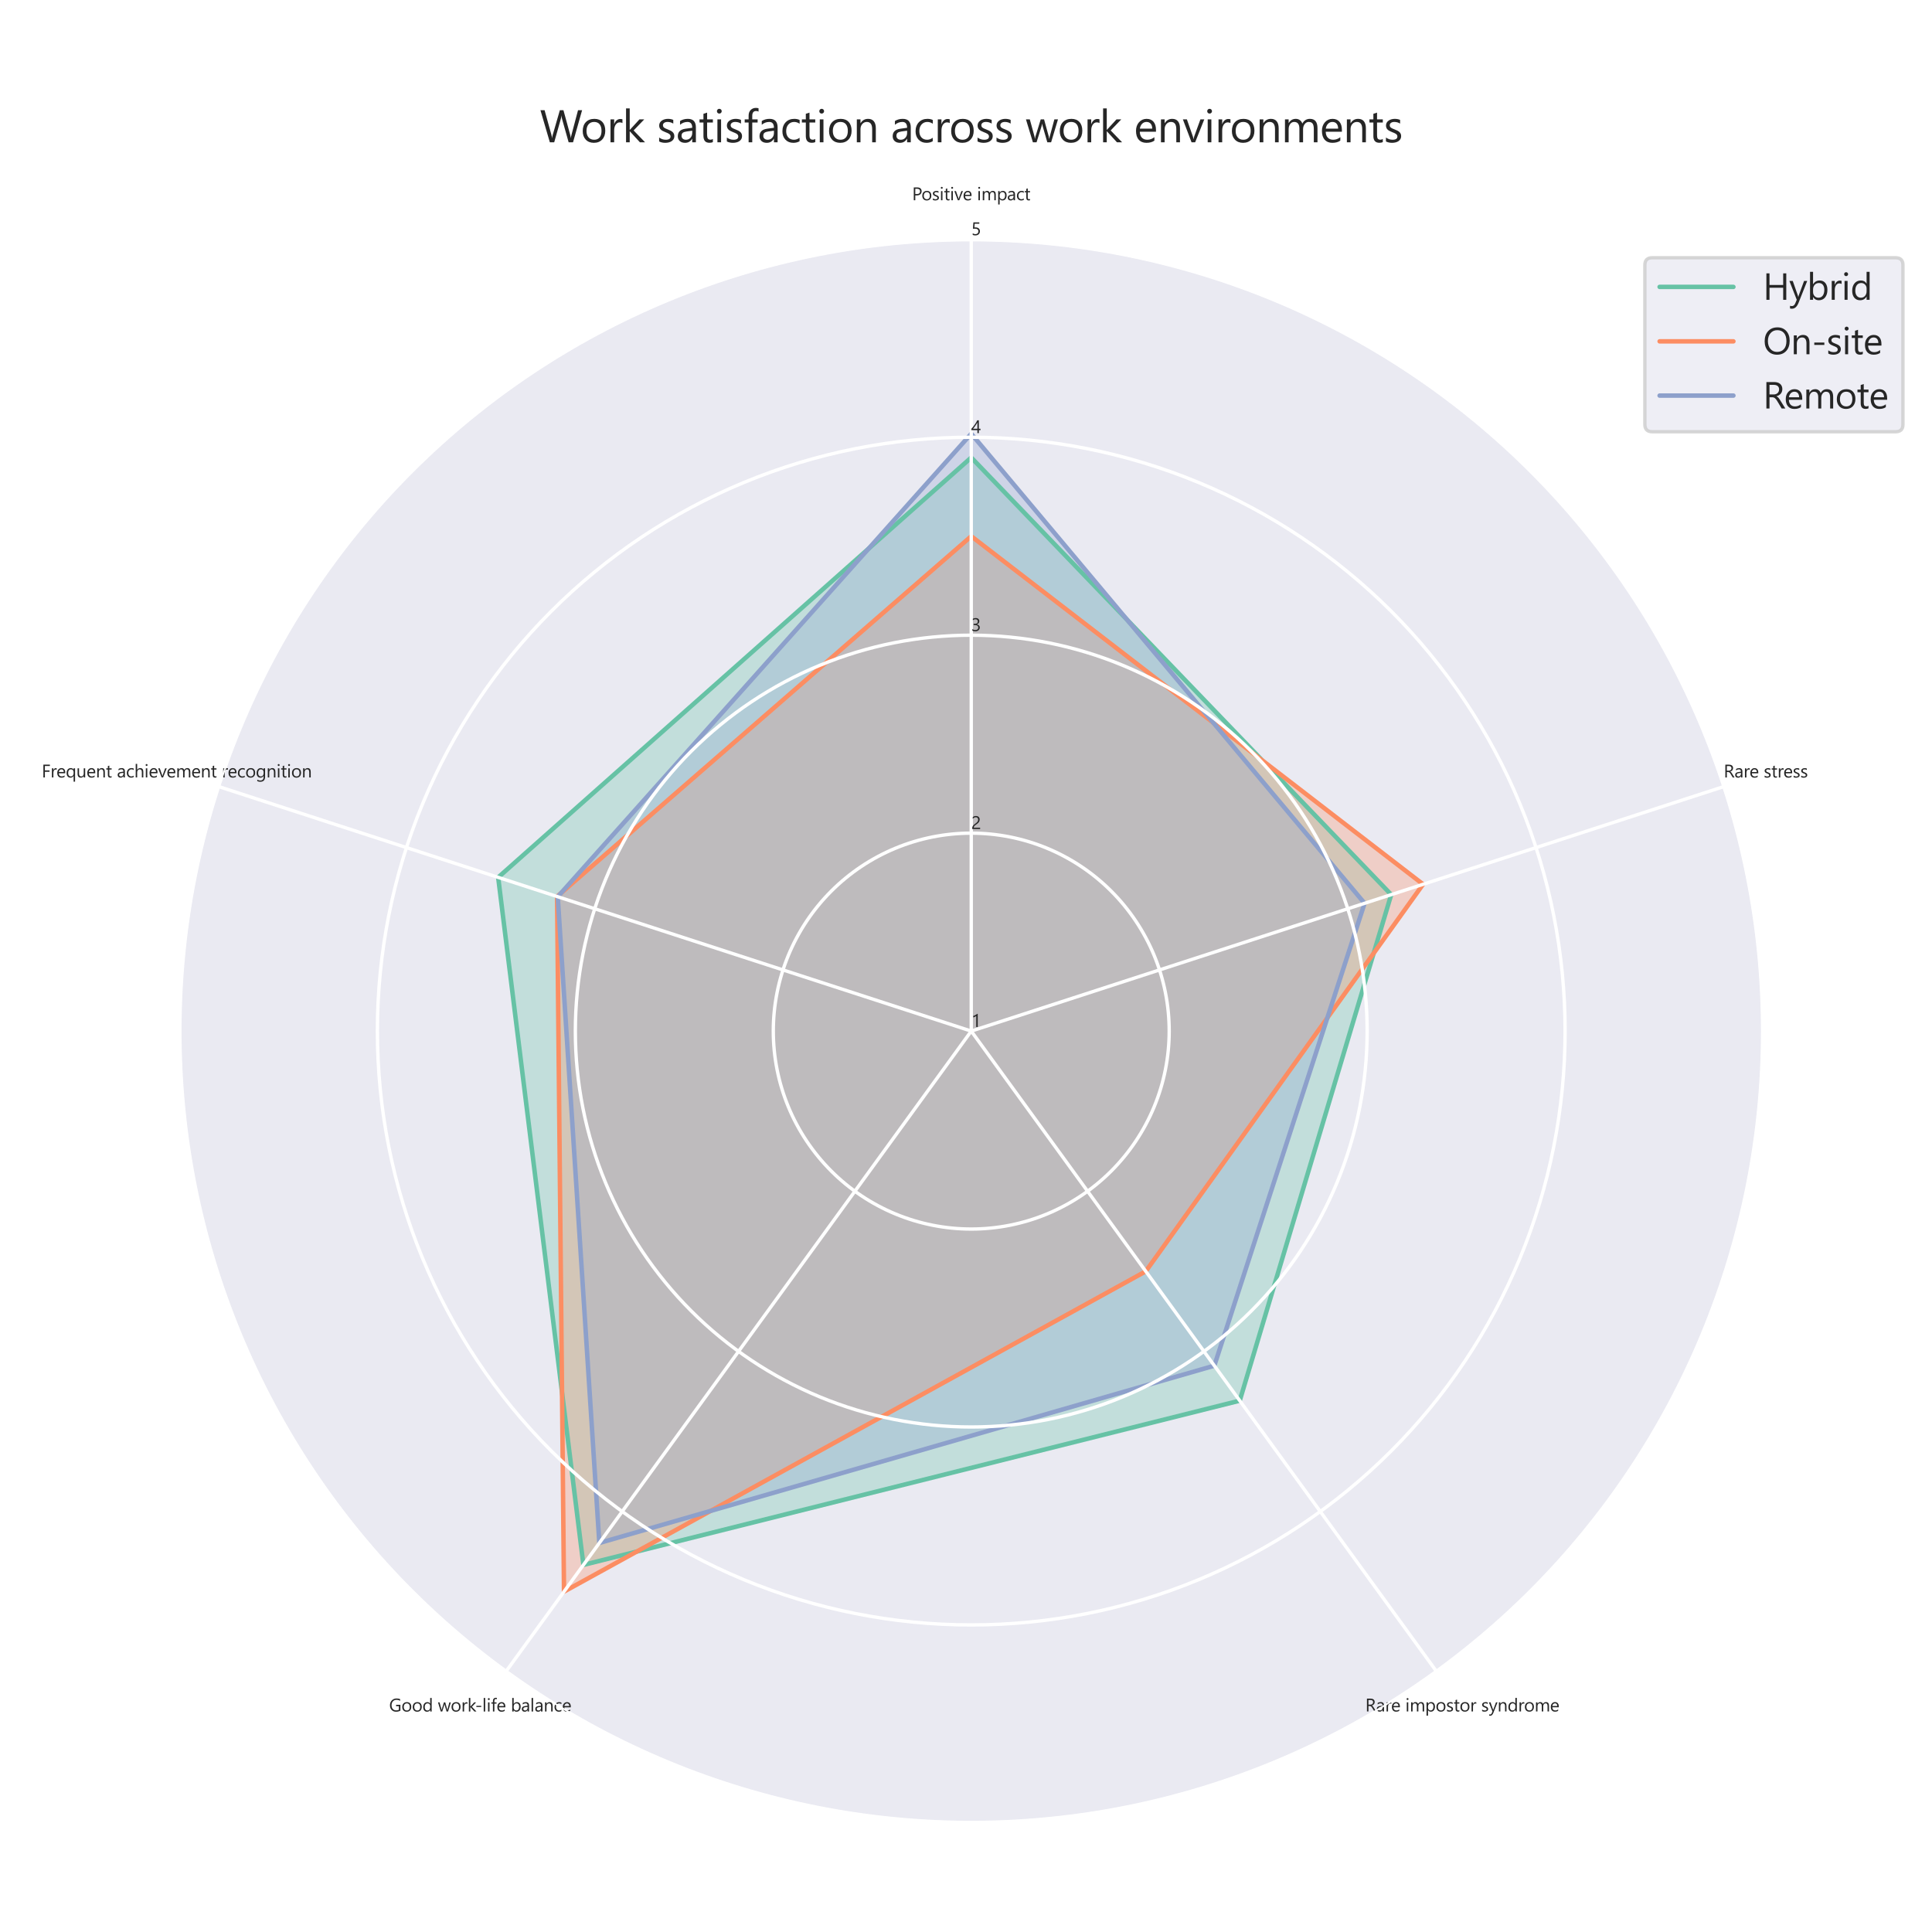 <?xml version="1.0" encoding="utf-8" standalone="no"?>
<!DOCTYPE svg PUBLIC "-//W3C//DTD SVG 1.1//EN"
  "http://www.w3.org/Graphics/SVG/1.1/DTD/svg11.dtd">
<svg xmlns:xlink="http://www.w3.org/1999/xlink" width="864pt" height="864pt" viewBox="0 0 864 864" xmlns="http://www.w3.org/2000/svg" version="1.1">
 <defs>
  <style type="text/css">*{stroke-linejoin: round; stroke-linecap: butt}</style>
 </defs>
 <g id="figure_1">
  <g id="patch_1">
   <path d="M 0 864 
L 864 864 
L 864 0 
L 0 0 
z
" style="fill: #ffffff"/>
  </g>
  <g id="axes_1">
   <g id="patch_2">
    <path d="M 788.442 461.11 
C 788.442 414.611 779.283 368.563 761.488 325.603 
C 743.693 282.643 717.61 243.606 684.73 210.726 
C 651.85 177.846 612.813 151.763 569.853 133.968 
C 526.893 116.173 480.845 107.014 434.346 107.014 
C 387.847 107.014 341.799 116.173 298.839 133.968 
C 255.879 151.763 216.842 177.846 183.962 210.726 
C 151.082 243.606 124.999 282.643 107.204 325.603 
C 89.409 368.563 80.25 414.611 80.25 461.11 
C 80.25 507.609 89.409 553.657 107.204 596.617 
C 124.999 639.577 151.082 678.614 183.962 711.494 
C 216.842 744.374 255.879 770.457 298.839 788.252 
C 341.799 806.047 387.847 815.206 434.346 815.206 
C 480.845 815.206 526.893 806.047 569.853 788.252 
C 612.813 770.457 651.85 744.374 684.73 711.494 
C 717.61 678.614 743.693 639.577 761.488 596.617 
C 779.283 553.657 788.442 507.609 788.442 461.11 
M 434.346 461.11 
C 434.346 461.11 434.346 461.11 434.346 461.11 
C 434.346 461.11 434.346 461.11 434.346 461.11 
C 434.346 461.11 434.346 461.11 434.346 461.11 
C 434.346 461.11 434.346 461.11 434.346 461.11 
C 434.346 461.11 434.346 461.11 434.346 461.11 
C 434.346 461.11 434.346 461.11 434.346 461.11 
C 434.346 461.11 434.346 461.11 434.346 461.11 
C 434.346 461.11 434.346 461.11 434.346 461.11 
C 434.346 461.11 434.346 461.11 434.346 461.11 
C 434.346 461.11 434.346 461.11 434.346 461.11 
C 434.346 461.11 434.346 461.11 434.346 461.11 
C 434.346 461.11 434.346 461.11 434.346 461.11 
C 434.346 461.11 434.346 461.11 434.346 461.11 
C 434.346 461.11 434.346 461.11 434.346 461.11 
C 434.346 461.11 434.346 461.11 434.346 461.11 
C 434.346 461.11 434.346 461.11 434.346 461.11 
z
" style="fill: #eaeaf2"/>
   </g>
   <g id="patch_3">
    <path d="M 434.346 204.617 
L 622.157 400.086 
L 554.422 626.381 
L 260.902 699.835 
L 222.788 392.371 
z
" clip-path="url(#p3b096b0dcd)" style="fill: #66c2a5; opacity: 0.3; stroke: #66c2a5; stroke-width: 1.5; stroke-linejoin: miter"/>
   </g>
   <g id="patch_4">
    <path d="M 434.346 239.8 
L 636.405 395.457 
L 512.396 568.536 
L 252.23 711.771 
L 249.125 400.928 
z
" clip-path="url(#p3b096b0dcd)" style="fill: #fc8d62; opacity: 0.3; stroke: #fc8d62; stroke-width: 1.5; stroke-linejoin: miter"/>
   </g>
   <g id="patch_5">
    <path d="M 434.346 193.957 
L 610.246 403.957 
L 543.058 610.739 
L 268.026 690.03 
L 249.426 401.026 
z
" clip-path="url(#p3b096b0dcd)" style="fill: #8da0cb; opacity: 0.3; stroke: #8da0cb; stroke-width: 1.5; stroke-linejoin: miter"/>
   </g>
   <g id="line2d_1">
    <path d="M 434.346 204.617 
L 622.157 400.086 
L 554.422 626.381 
L 260.902 699.835 
L 222.788 392.371 
L 434.346 204.617 
" clip-path="url(#p3b096b0dcd)" style="fill: none; stroke: #66c2a5; stroke-width: 2; stroke-linecap: round"/>
   </g>
   <g id="line2d_2">
    <path d="M 434.346 239.8 
L 636.405 395.457 
L 512.396 568.536 
L 252.23 711.771 
L 249.125 400.928 
L 434.346 239.8 
" clip-path="url(#p3b096b0dcd)" style="fill: none; stroke: #fc8d62; stroke-width: 2; stroke-linecap: round"/>
   </g>
   <g id="line2d_3">
    <path d="M 434.346 193.957 
L 610.246 403.957 
L 543.058 610.739 
L 268.026 690.03 
L 249.426 401.026 
L 434.346 193.957 
" clip-path="url(#p3b096b0dcd)" style="fill: none; stroke: #8da0cb; stroke-width: 2; stroke-linecap: round"/>
   </g>
   <g id="patch_6">
    <path d="M 434.346 107.014 
C 387.847 107.014 341.799 116.173 298.839 133.968 
C 255.879 151.763 216.842 177.846 183.962 210.726 
C 151.082 243.606 124.999 282.643 107.204 325.603 
C 89.409 368.563 80.25 414.611 80.25 461.11 
C 80.25 507.609 89.409 553.657 107.204 596.617 
C 124.999 639.577 151.082 678.614 183.962 711.494 
C 216.842 744.374 255.879 770.457 298.839 788.252 
C 341.799 806.047 387.847 815.206 434.346 815.206 
C 480.845 815.206 526.893 806.047 569.853 788.252 
C 612.813 770.457 651.85 744.374 684.73 711.494 
C 717.61 678.614 743.693 639.577 761.488 596.617 
C 779.283 553.657 788.442 507.609 788.442 461.11 
C 788.442 414.611 779.283 368.563 761.488 325.603 
C 743.693 282.643 717.61 243.606 684.73 210.726 
C 651.85 177.846 612.813 151.763 569.853 133.968 
C 526.893 116.173 480.845 107.014 434.346 107.014 
" style="fill: none; stroke: #ffffff; stroke-width: 1.875; stroke-linejoin: miter; stroke-linecap: square"/>
   </g>
   <g id="matplotlib.axis_1">
    <g id="xtick_1">
     <g id="line2d_4">
      <path d="M 434.346 461.11 
L 434.346 107.014 
" clip-path="url(#p3b096b0dcd)" style="fill: none; stroke: #ffffff; stroke-width: 1.5; stroke-linecap: round"/>
     </g>
     <g id="text_1">
      <!-- Positive impact -->
      <g style="fill: #262626" transform="translate(407.894 89.555) scale(0.08 -0.08)">
       <defs>
        <path id="SegoeUI-50" d="M 1113 1694 
L 1113 0 
L 588 0 
L 588 4481 
L 1819 4481 
Q 2538 4481 2933 4131 
Q 3328 3781 3328 3144 
Q 3328 2506 2889 2100 
Q 2450 1694 1703 1694 
L 1113 1694 
z
M 1113 4006 
L 1113 2169 
L 1663 2169 
Q 2206 2169 2492 2417 
Q 2778 2666 2778 3119 
Q 2778 4006 1728 4006 
L 1113 4006 
z
" transform="scale(0.016)"/>
        <path id="SegoeUI-6f" d="M 1856 -75 
Q 1147 -75 723 373 
Q 300 822 300 1563 
Q 300 2369 740 2822 
Q 1181 3275 1931 3275 
Q 2647 3275 3048 2834 
Q 3450 2394 3450 1613 
Q 3450 847 3017 386 
Q 2584 -75 1856 -75 
z
M 1894 2844 
Q 1400 2844 1112 2508 
Q 825 2172 825 1581 
Q 825 1013 1115 684 
Q 1406 356 1894 356 
Q 2391 356 2658 678 
Q 2925 1000 2925 1594 
Q 2925 2194 2658 2519 
Q 2391 2844 1894 2844 
z
" transform="scale(0.016)"/>
        <path id="SegoeUI-73" d="M 325 116 
L 325 666 
Q 744 356 1247 356 
Q 1922 356 1922 806 
Q 1922 934 1864 1023 
Q 1806 1113 1707 1181 
Q 1609 1250 1476 1304 
Q 1344 1359 1191 1419 
Q 978 1503 817 1589 
Q 656 1675 548 1783 
Q 441 1891 386 2028 
Q 331 2166 331 2350 
Q 331 2575 434 2748 
Q 538 2922 709 3039 
Q 881 3156 1101 3215 
Q 1322 3275 1556 3275 
Q 1972 3275 2300 3131 
L 2300 2613 
Q 1947 2844 1488 2844 
Q 1344 2844 1228 2811 
Q 1113 2778 1030 2718 
Q 947 2659 901 2576 
Q 856 2494 856 2394 
Q 856 2269 901 2184 
Q 947 2100 1034 2034 
Q 1122 1969 1247 1916 
Q 1372 1863 1531 1800 
Q 1744 1719 1912 1633 
Q 2081 1547 2200 1439 
Q 2319 1331 2383 1190 
Q 2447 1050 2447 856 
Q 2447 619 2342 444 
Q 2238 269 2063 153 
Q 1888 38 1659 -18 
Q 1431 -75 1181 -75 
Q 688 -75 325 116 
z
" transform="scale(0.016)"/>
        <path id="SegoeUI-69" d="M 781 4013 
Q 644 4013 547 4106 
Q 450 4200 450 4344 
Q 450 4488 547 4583 
Q 644 4678 781 4678 
Q 922 4678 1020 4583 
Q 1119 4488 1119 4344 
Q 1119 4206 1020 4109 
Q 922 4013 781 4013 
z
M 1031 0 
L 519 0 
L 519 3200 
L 1031 3200 
L 1031 0 
z
" transform="scale(0.016)"/>
        <path id="SegoeUI-74" d="M 2003 31 
Q 1822 -69 1525 -69 
Q 684 -69 684 869 
L 684 2763 
L 134 2763 
L 134 3200 
L 684 3200 
L 684 3981 
L 1197 4147 
L 1197 3200 
L 2003 3200 
L 2003 2763 
L 1197 2763 
L 1197 959 
Q 1197 638 1306 500 
Q 1416 363 1669 363 
Q 1863 363 2003 469 
L 2003 31 
z
" transform="scale(0.016)"/>
        <path id="SegoeUI-76" d="M 3034 3200 
L 1759 0 
L 1256 0 
L 44 3200 
L 606 3200 
L 1419 875 
Q 1509 619 1531 428 
L 1544 428 
Q 1575 669 1644 863 
L 2494 3200 
L 3034 3200 
z
" transform="scale(0.016)"/>
        <path id="SegoeUI-65" d="M 3091 1472 
L 831 1472 
Q 844 938 1119 647 
Q 1394 356 1875 356 
Q 2416 356 2869 713 
L 2869 231 
Q 2447 -75 1753 -75 
Q 1075 -75 687 361 
Q 300 797 300 1588 
Q 300 2334 723 2804 
Q 1147 3275 1775 3275 
Q 2403 3275 2747 2869 
Q 3091 2463 3091 1741 
L 3091 1472 
z
M 2566 1906 
Q 2563 2350 2352 2597 
Q 2141 2844 1766 2844 
Q 1403 2844 1150 2584 
Q 897 2325 838 1906 
L 2566 1906 
z
" transform="scale(0.016)"/>
        <path id="SegoeUI-20" transform="scale(0.016)"/>
        <path id="SegoeUI-6d" d="M 5063 0 
L 4550 0 
L 4550 1838 
Q 4550 2369 4386 2606 
Q 4222 2844 3834 2844 
Q 3506 2844 3276 2544 
Q 3047 2244 3047 1825 
L 3047 0 
L 2534 0 
L 2534 1900 
Q 2534 2844 1806 2844 
Q 1469 2844 1250 2561 
Q 1031 2278 1031 1825 
L 1031 0 
L 519 0 
L 519 3200 
L 1031 3200 
L 1031 2694 
L 1044 2694 
Q 1384 3275 2038 3275 
Q 2366 3275 2609 3092 
Q 2853 2909 2944 2613 
Q 3300 3275 4006 3275 
Q 5063 3275 5063 1972 
L 5063 0 
z
" transform="scale(0.016)"/>
        <path id="SegoeUI-70" d="M 1044 463 
L 1031 463 
L 1031 -1472 
L 519 -1472 
L 519 3200 
L 1031 3200 
L 1031 2638 
L 1044 2638 
Q 1422 3275 2150 3275 
Q 2769 3275 3116 2845 
Q 3463 2416 3463 1694 
Q 3463 891 3072 408 
Q 2681 -75 2003 -75 
Q 1381 -75 1044 463 
z
M 1031 1753 
L 1031 1306 
Q 1031 909 1289 632 
Q 1547 356 1944 356 
Q 2409 356 2673 712 
Q 2938 1069 2938 1703 
Q 2938 2238 2691 2541 
Q 2444 2844 2022 2844 
Q 1575 2844 1303 2533 
Q 1031 2222 1031 1753 
z
" transform="scale(0.016)"/>
        <path id="SegoeUI-61" d="M 2809 0 
L 2297 0 
L 2297 500 
L 2284 500 
Q 1950 -75 1300 -75 
Q 822 -75 551 178 
Q 281 431 281 850 
Q 281 1747 1338 1894 
L 2297 2028 
Q 2297 2844 1638 2844 
Q 1059 2844 594 2450 
L 594 2975 
Q 1066 3275 1681 3275 
Q 2809 3275 2809 2081 
L 2809 0 
z
M 2297 1619 
L 1525 1513 
Q 1169 1463 987 1336 
Q 806 1209 806 888 
Q 806 653 973 504 
Q 1141 356 1419 356 
Q 1800 356 2048 623 
Q 2297 891 2297 1300 
L 2297 1619 
z
" transform="scale(0.016)"/>
        <path id="SegoeUI-63" d="M 2700 147 
Q 2331 -75 1825 -75 
Q 1141 -75 720 370 
Q 300 816 300 1525 
Q 300 2316 753 2795 
Q 1206 3275 1963 3275 
Q 2384 3275 2706 3119 
L 2706 2594 
Q 2350 2844 1944 2844 
Q 1453 2844 1139 2492 
Q 825 2141 825 1569 
Q 825 1006 1120 681 
Q 1416 356 1913 356 
Q 2331 356 2700 634 
L 2700 147 
z
" transform="scale(0.016)"/>
       </defs>
       <use xlink:href="#SegoeUI-50"/>
       <use xlink:href="#SegoeUI-6f" x="52.256"/>
       <use xlink:href="#SegoeUI-73" x="110.85"/>
       <use xlink:href="#SegoeUI-69" x="153.281"/>
       <use xlink:href="#SegoeUI-74" x="177.5"/>
       <use xlink:href="#SegoeUI-69" x="211.387"/>
       <use xlink:href="#SegoeUI-76" x="235.605"/>
       <use xlink:href="#SegoeUI-65" x="282.881"/>
       <use xlink:href="#SegoeUI-20" x="335.176"/>
       <use xlink:href="#SegoeUI-69" x="362.568"/>
       <use xlink:href="#SegoeUI-6d" x="386.787"/>
       <use xlink:href="#SegoeUI-70" x="472.92"/>
       <use xlink:href="#SegoeUI-61" x="530.334"/>
       <use xlink:href="#SegoeUI-63" x="581.213"/>
       <use xlink:href="#SegoeUI-74" x="627.404"/>
      </g>
     </g>
    </g>
    <g id="xtick_2">
     <g id="line2d_5">
      <path d="M 434.346 461.11 
L 771.111 351.688 
" clip-path="url(#p3b096b0dcd)" style="fill: none; stroke: #ffffff; stroke-width: 1.5; stroke-linecap: round"/>
     </g>
     <g id="text_2">
      <!-- Rare stress -->
      <g style="fill: #262626" transform="translate(770.831 347.704) scale(0.08 -0.08)">
       <defs>
        <path id="SegoeUI-52" d="M 3800 0 
L 3175 0 
L 2425 1256 
Q 2322 1431 2225 1554 
Q 2128 1678 2026 1756 
Q 1925 1834 1808 1870 
Q 1691 1906 1544 1906 
L 1113 1906 
L 1113 0 
L 588 0 
L 588 4481 
L 1925 4481 
Q 2219 4481 2467 4407 
Q 2716 4334 2898 4184 
Q 3081 4034 3184 3811 
Q 3288 3588 3288 3288 
Q 3288 3053 3217 2858 
Q 3147 2663 3017 2509 
Q 2888 2356 2705 2248 
Q 2522 2141 2294 2081 
L 2294 2069 
Q 2406 2019 2489 1955 
Q 2572 1891 2647 1803 
Q 2722 1716 2795 1605 
Q 2869 1494 2959 1347 
L 3800 0 
z
M 1113 4006 
L 1113 2381 
L 1825 2381 
Q 2022 2381 2189 2440 
Q 2356 2500 2478 2611 
Q 2600 2722 2669 2883 
Q 2738 3044 2738 3244 
Q 2738 3603 2505 3804 
Q 2272 4006 1831 4006 
L 1113 4006 
z
" transform="scale(0.016)"/>
        <path id="SegoeUI-72" d="M 2188 2681 
Q 2053 2784 1800 2784 
Q 1472 2784 1251 2475 
Q 1031 2166 1031 1631 
L 1031 0 
L 519 0 
L 519 3200 
L 1031 3200 
L 1031 2541 
L 1044 2541 
Q 1153 2878 1378 3067 
Q 1603 3256 1881 3256 
Q 2081 3256 2188 3213 
L 2188 2681 
z
" transform="scale(0.016)"/>
       </defs>
       <use xlink:href="#SegoeUI-52"/>
       <use xlink:href="#SegoeUI-61" x="59.814"/>
       <use xlink:href="#SegoeUI-72" x="110.693"/>
       <use xlink:href="#SegoeUI-65" x="144.084"/>
       <use xlink:href="#SegoeUI-20" x="196.379"/>
       <use xlink:href="#SegoeUI-73" x="223.771"/>
       <use xlink:href="#SegoeUI-74" x="266.203"/>
       <use xlink:href="#SegoeUI-72" x="300.09"/>
       <use xlink:href="#SegoeUI-65" x="333.48"/>
       <use xlink:href="#SegoeUI-73" x="385.775"/>
       <use xlink:href="#SegoeUI-73" x="428.207"/>
      </g>
     </g>
    </g>
    <g id="xtick_3">
     <g id="line2d_6">
      <path d="M 434.346 461.11 
L 642.478 747.58 
" clip-path="url(#p3b096b0dcd)" style="fill: none; stroke: #ffffff; stroke-width: 1.5; stroke-linecap: round"/>
     </g>
     <g id="text_3">
      <!-- Rare impostor syndrome -->
      <g style="fill: #262626" transform="translate(610.557 765.375) scale(0.08 -0.08)">
       <defs>
        <path id="SegoeUI-79" d="M 3066 3200 
L 1594 -513 
Q 1200 -1506 488 -1506 
Q 288 -1506 153 -1466 
L 153 -1006 
Q 319 -1063 456 -1063 
Q 844 -1063 1038 -600 
L 1294 6 
L 44 3200 
L 613 3200 
L 1478 738 
Q 1494 691 1544 494 
L 1563 494 
Q 1578 569 1625 731 
L 2534 3200 
L 3066 3200 
z
" transform="scale(0.016)"/>
        <path id="SegoeUI-6e" d="M 3175 0 
L 2663 0 
L 2663 1825 
Q 2663 2844 1919 2844 
Q 1534 2844 1282 2555 
Q 1031 2266 1031 1825 
L 1031 0 
L 519 0 
L 519 3200 
L 1031 3200 
L 1031 2669 
L 1044 2669 
Q 1406 3275 2094 3275 
Q 2619 3275 2897 2936 
Q 3175 2597 3175 1956 
L 3175 0 
z
" transform="scale(0.016)"/>
        <path id="SegoeUI-64" d="M 3250 0 
L 2738 0 
L 2738 544 
L 2725 544 
Q 2369 -75 1625 -75 
Q 1022 -75 661 354 
Q 300 784 300 1525 
Q 300 2319 700 2797 
Q 1100 3275 1766 3275 
Q 2425 3275 2725 2756 
L 2738 2756 
L 2738 4738 
L 3250 4738 
L 3250 0 
z
M 2738 1447 
L 2738 1919 
Q 2738 2306 2481 2575 
Q 2225 2844 1831 2844 
Q 1363 2844 1094 2500 
Q 825 2156 825 1550 
Q 825 997 1083 676 
Q 1341 356 1775 356 
Q 2203 356 2470 665 
Q 2738 975 2738 1447 
z
" transform="scale(0.016)"/>
       </defs>
       <use xlink:href="#SegoeUI-52"/>
       <use xlink:href="#SegoeUI-61" x="59.814"/>
       <use xlink:href="#SegoeUI-72" x="110.693"/>
       <use xlink:href="#SegoeUI-65" x="144.084"/>
       <use xlink:href="#SegoeUI-20" x="196.379"/>
       <use xlink:href="#SegoeUI-69" x="223.771"/>
       <use xlink:href="#SegoeUI-6d" x="247.99"/>
       <use xlink:href="#SegoeUI-70" x="334.123"/>
       <use xlink:href="#SegoeUI-6f" x="392.912"/>
       <use xlink:href="#SegoeUI-73" x="451.506"/>
       <use xlink:href="#SegoeUI-74" x="493.938"/>
       <use xlink:href="#SegoeUI-6f" x="527.074"/>
       <use xlink:href="#SegoeUI-72" x="585.668"/>
       <use xlink:href="#SegoeUI-20" x="620.434"/>
       <use xlink:href="#SegoeUI-73" x="647.826"/>
       <use xlink:href="#SegoeUI-79" x="690.258"/>
       <use xlink:href="#SegoeUI-6e" x="738.646"/>
       <use xlink:href="#SegoeUI-64" x="795.238"/>
       <use xlink:href="#SegoeUI-72" x="854.125"/>
       <use xlink:href="#SegoeUI-6f" x="887.516"/>
       <use xlink:href="#SegoeUI-6d" x="946.109"/>
       <use xlink:href="#SegoeUI-65" x="1032.242"/>
      </g>
     </g>
    </g>
    <g id="xtick_4">
     <g id="line2d_7">
      <path d="M 434.346 461.11 
L 226.214 747.58 
" clip-path="url(#p3b096b0dcd)" style="fill: none; stroke: #ffffff; stroke-width: 1.5; stroke-linecap: round"/>
     </g>
     <g id="text_4">
      <!-- Good work-life balance -->
      <g style="fill: #262626" transform="translate(174.021 765.397) scale(0.08 -0.08)">
       <defs>
        <path id="SegoeUI-47" d="M 3938 306 
Q 3263 -75 2438 -75 
Q 1478 -75 886 544 
Q 294 1163 294 2181 
Q 294 3222 951 3889 
Q 1609 4556 2619 4556 
Q 3350 4556 3847 4319 
L 3847 3738 
Q 3303 4081 2559 4081 
Q 1806 4081 1325 3562 
Q 844 3044 844 2219 
Q 844 1369 1291 883 
Q 1738 397 2503 397 
Q 3028 397 3413 606 
L 3413 1863 
L 2431 1863 
L 2431 2338 
L 3938 2338 
L 3938 306 
z
" transform="scale(0.016)"/>
        <path id="SegoeUI-77" d="M 4550 3200 
L 3591 0 
L 3059 0 
L 2400 2291 
Q 2363 2422 2350 2588 
L 2338 2588 
Q 2328 2475 2272 2297 
L 1556 0 
L 1044 0 
L 75 3200 
L 613 3200 
L 1275 794 
Q 1306 684 1319 506 
L 1344 506 
Q 1353 644 1400 800 
L 2138 3200 
L 2606 3200 
L 3269 788 
Q 3300 672 3316 500 
L 3341 500 
Q 3347 622 3394 788 
L 4044 3200 
L 4550 3200 
z
" transform="scale(0.016)"/>
        <path id="SegoeUI-6b" d="M 3175 0 
L 2456 0 
L 1044 1538 
L 1031 1538 
L 1031 0 
L 519 0 
L 519 4738 
L 1031 4738 
L 1031 1734 
L 1044 1734 
L 2388 3200 
L 3059 3200 
L 1575 1656 
L 3175 0 
z
" transform="scale(0.016)"/>
        <path id="SegoeUI-2d" d="M 2156 1581 
L 450 1581 
L 450 1984 
L 2156 1984 
L 2156 1581 
z
" transform="scale(0.016)"/>
        <path id="SegoeUI-6c" d="M 1031 0 
L 519 0 
L 519 4738 
L 1031 4738 
L 1031 0 
z
" transform="scale(0.016)"/>
        <path id="SegoeUI-66" d="M 2100 4288 
Q 1950 4372 1759 4372 
Q 1222 4372 1222 3694 
L 1222 3200 
L 1972 3200 
L 1972 2763 
L 1222 2763 
L 1222 0 
L 713 0 
L 713 2763 
L 166 2763 
L 166 3200 
L 713 3200 
L 713 3719 
Q 713 4222 1003 4514 
Q 1294 4806 1728 4806 
Q 1963 4806 2100 4750 
L 2100 4288 
z
" transform="scale(0.016)"/>
        <path id="SegoeUI-62" d="M 1044 463 
L 1031 463 
L 1031 0 
L 519 0 
L 519 4738 
L 1031 4738 
L 1031 2638 
L 1044 2638 
Q 1422 3275 2150 3275 
Q 2766 3275 3114 2845 
Q 3463 2416 3463 1694 
Q 3463 891 3072 408 
Q 2681 -75 2003 -75 
Q 1369 -75 1044 463 
z
M 1031 1753 
L 1031 1306 
Q 1031 909 1289 632 
Q 1547 356 1944 356 
Q 2409 356 2673 712 
Q 2938 1069 2938 1703 
Q 2938 2238 2691 2541 
Q 2444 2844 2022 2844 
Q 1575 2844 1303 2533 
Q 1031 2222 1031 1753 
z
" transform="scale(0.016)"/>
       </defs>
       <use xlink:href="#SegoeUI-47"/>
       <use xlink:href="#SegoeUI-6f" x="68.604"/>
       <use xlink:href="#SegoeUI-6f" x="127.197"/>
       <use xlink:href="#SegoeUI-64" x="185.791"/>
       <use xlink:href="#SegoeUI-20" x="244.678"/>
       <use xlink:href="#SegoeUI-77" x="272.07"/>
       <use xlink:href="#SegoeUI-6f" x="344.086"/>
       <use xlink:href="#SegoeUI-72" x="402.68"/>
       <use xlink:href="#SegoeUI-6b" x="437.445"/>
       <use xlink:href="#SegoeUI-2d" x="480.402"/>
       <use xlink:href="#SegoeUI-6c" x="520.393"/>
       <use xlink:href="#SegoeUI-69" x="544.611"/>
       <use xlink:href="#SegoeUI-66" x="568.83"/>
       <use xlink:href="#SegoeUI-65" x="600.129"/>
       <use xlink:href="#SegoeUI-20" x="652.424"/>
       <use xlink:href="#SegoeUI-62" x="679.816"/>
       <use xlink:href="#SegoeUI-61" x="737.23"/>
       <use xlink:href="#SegoeUI-6c" x="788.109"/>
       <use xlink:href="#SegoeUI-61" x="812.328"/>
       <use xlink:href="#SegoeUI-6e" x="863.207"/>
       <use xlink:href="#SegoeUI-63" x="919.799"/>
       <use xlink:href="#SegoeUI-65" x="965.99"/>
      </g>
     </g>
    </g>
    <g id="xtick_5">
     <g id="line2d_8">
      <path d="M 434.346 461.11 
L 97.581 351.688 
" clip-path="url(#p3b096b0dcd)" style="fill: none; stroke: #ffffff; stroke-width: 1.5; stroke-linecap: round"/>
     </g>
     <g id="text_5">
      <!-- Frequent achievement recognition -->
      <g style="fill: #262626" transform="translate(18.647 347.682) scale(0.08 -0.08)">
       <defs>
        <path id="SegoeUI-46" d="M 2863 4006 
L 1113 4006 
L 1113 2456 
L 2731 2456 
L 2731 1984 
L 1113 1984 
L 1113 0 
L 588 0 
L 588 4481 
L 2863 4481 
L 2863 4006 
z
" transform="scale(0.016)"/>
        <path id="SegoeUI-71" d="M 3250 -1472 
L 2738 -1472 
L 2738 550 
L 2725 550 
Q 2391 -75 1631 -75 
Q 1028 -75 664 354 
Q 300 784 300 1525 
Q 300 2322 700 2798 
Q 1100 3275 1775 3275 
Q 2431 3275 2725 2756 
L 2738 2756 
L 2738 3200 
L 3250 3200 
L 3250 -1472 
z
M 2738 1441 
L 2738 1906 
Q 2738 2300 2480 2572 
Q 2222 2844 1825 2844 
Q 1363 2844 1094 2501 
Q 825 2159 825 1538 
Q 825 984 1084 670 
Q 1344 356 1753 356 
Q 2203 356 2470 664 
Q 2738 972 2738 1441 
z
" transform="scale(0.016)"/>
        <path id="SegoeUI-75" d="M 3106 0 
L 2594 0 
L 2594 506 
L 2581 506 
Q 2263 -75 1594 -75 
Q 450 -75 450 1288 
L 450 3200 
L 959 3200 
L 959 1369 
Q 959 356 1734 356 
Q 2109 356 2351 632 
Q 2594 909 2594 1356 
L 2594 3200 
L 3106 3200 
L 3106 0 
z
" transform="scale(0.016)"/>
        <path id="SegoeUI-68" d="M 3175 0 
L 2663 0 
L 2663 1844 
Q 2663 2844 1919 2844 
Q 1544 2844 1287 2555 
Q 1031 2266 1031 1813 
L 1031 0 
L 519 0 
L 519 4738 
L 1031 4738 
L 1031 2669 
L 1044 2669 
Q 1413 3275 2094 3275 
Q 3175 3275 3175 1972 
L 3175 0 
z
" transform="scale(0.016)"/>
        <path id="SegoeUI-67" d="M 3250 256 
Q 3250 -1506 1563 -1506 
Q 969 -1506 525 -1281 
L 525 -769 
Q 1066 -1069 1556 -1069 
Q 2738 -1069 2738 188 
L 2738 538 
L 2725 538 
Q 2359 -75 1625 -75 
Q 1028 -75 664 351 
Q 300 778 300 1497 
Q 300 2313 692 2794 
Q 1084 3275 1766 3275 
Q 2413 3275 2725 2756 
L 2738 2756 
L 2738 3200 
L 3250 3200 
L 3250 256 
z
M 2738 1447 
L 2738 1919 
Q 2738 2300 2480 2572 
Q 2222 2844 1838 2844 
Q 1363 2844 1094 2498 
Q 825 2153 825 1531 
Q 825 997 1083 676 
Q 1341 356 1766 356 
Q 2197 356 2467 662 
Q 2738 969 2738 1447 
z
" transform="scale(0.016)"/>
       </defs>
       <use xlink:href="#SegoeUI-46"/>
       <use xlink:href="#SegoeUI-72" x="48.828"/>
       <use xlink:href="#SegoeUI-65" x="82.219"/>
       <use xlink:href="#SegoeUI-71" x="134.514"/>
       <use xlink:href="#SegoeUI-75" x="193.4"/>
       <use xlink:href="#SegoeUI-65" x="249.992"/>
       <use xlink:href="#SegoeUI-6e" x="302.287"/>
       <use xlink:href="#SegoeUI-74" x="358.879"/>
       <use xlink:href="#SegoeUI-20" x="392.766"/>
       <use xlink:href="#SegoeUI-61" x="420.158"/>
       <use xlink:href="#SegoeUI-63" x="471.037"/>
       <use xlink:href="#SegoeUI-68" x="517.229"/>
       <use xlink:href="#SegoeUI-69" x="573.82"/>
       <use xlink:href="#SegoeUI-65" x="598.039"/>
       <use xlink:href="#SegoeUI-76" x="650.334"/>
       <use xlink:href="#SegoeUI-65" x="697.609"/>
       <use xlink:href="#SegoeUI-6d" x="749.904"/>
       <use xlink:href="#SegoeUI-65" x="836.037"/>
       <use xlink:href="#SegoeUI-6e" x="888.332"/>
       <use xlink:href="#SegoeUI-74" x="944.924"/>
       <use xlink:href="#SegoeUI-20" x="978.811"/>
       <use xlink:href="#SegoeUI-72" x="1006.203"/>
       <use xlink:href="#SegoeUI-65" x="1039.594"/>
       <use xlink:href="#SegoeUI-63" x="1091.889"/>
       <use xlink:href="#SegoeUI-6f" x="1138.08"/>
       <use xlink:href="#SegoeUI-67" x="1196.674"/>
       <use xlink:href="#SegoeUI-6e" x="1255.561"/>
       <use xlink:href="#SegoeUI-69" x="1312.152"/>
       <use xlink:href="#SegoeUI-74" x="1336.371"/>
       <use xlink:href="#SegoeUI-69" x="1370.258"/>
       <use xlink:href="#SegoeUI-6f" x="1394.477"/>
       <use xlink:href="#SegoeUI-6e" x="1453.07"/>
      </g>
     </g>
    </g>
   </g>
   <g id="matplotlib.axis_2">
    <g id="ytick_1">
     <g id="line2d_9">
      <path d="M 434.346 461.11 
C 434.346 461.11 434.346 461.11 434.346 461.11 
C 434.346 461.11 434.346 461.11 434.346 461.11 
C 434.346 461.11 434.346 461.11 434.346 461.11 
C 434.346 461.11 434.346 461.11 434.346 461.11 
C 434.346 461.11 434.346 461.11 434.346 461.11 
C 434.346 461.11 434.346 461.11 434.346 461.11 
C 434.346 461.11 434.346 461.11 434.346 461.11 
C 434.346 461.11 434.346 461.11 434.346 461.11 
C 434.346 461.11 434.346 461.11 434.346 461.11 
C 434.346 461.11 434.346 461.11 434.346 461.11 
C 434.346 461.11 434.346 461.11 434.346 461.11 
C 434.346 461.11 434.346 461.11 434.346 461.11 
C 434.346 461.11 434.346 461.11 434.346 461.11 
C 434.346 461.11 434.346 461.11 434.346 461.11 
C 434.346 461.11 434.346 461.11 434.346 461.11 
C 434.346 461.11 434.346 461.11 434.346 461.11 
" clip-path="url(#p3b096b0dcd)" style="fill: none; stroke: #ffffff; stroke-width: 1.5; stroke-linecap: round"/>
     </g>
     <g id="text_6">
      <!-- 1 -->
      <g style="fill: #262626" transform="translate(434.346 459.27) scale(0.08 -0.08)">
       <defs>
        <path id="SegoeUI-31" d="M 2263 0 
L 1750 0 
L 1750 3872 
Q 1691 3813 1577 3736 
Q 1463 3659 1320 3584 
Q 1178 3509 1020 3443 
Q 863 3378 713 3341 
L 713 3859 
Q 881 3906 1070 3986 
Q 1259 4066 1442 4164 
Q 1625 4263 1787 4370 
Q 1950 4478 2069 4581 
L 2263 4581 
L 2263 0 
z
" transform="scale(0.016)"/>
       </defs>
       <use xlink:href="#SegoeUI-31"/>
      </g>
     </g>
    </g>
    <g id="ytick_2">
     <g id="line2d_10">
      <path d="M 434.346 372.586 
C 445.971 372.586 457.483 374.876 468.223 379.324 
C 478.963 383.773 488.722 390.294 496.942 398.514 
C 505.162 406.734 511.683 416.493 516.132 427.233 
C 520.58 437.973 522.87 449.485 522.87 461.11 
C 522.87 472.735 520.58 484.247 516.132 494.987 
C 511.683 505.727 505.162 515.486 496.942 523.706 
C 488.722 531.926 478.963 538.447 468.223 542.896 
C 457.483 547.344 445.971 549.634 434.346 549.634 
C 422.721 549.634 411.209 547.344 400.469 542.896 
C 389.729 538.447 379.97 531.926 371.75 523.706 
C 363.53 515.486 357.009 505.727 352.561 494.987 
C 348.112 484.247 345.822 472.735 345.822 461.11 
C 345.822 449.485 348.112 437.973 352.561 427.233 
C 357.009 416.493 363.53 406.734 371.75 398.514 
C 379.97 390.294 389.729 383.773 400.469 379.324 
C 411.209 374.876 422.721 372.586 434.346 372.586 
" clip-path="url(#p3b096b0dcd)" style="fill: none; stroke: #ffffff; stroke-width: 1.5; stroke-linecap: round"/>
     </g>
     <g id="text_7">
      <!-- 2 -->
      <g style="fill: #262626" transform="translate(434.346 370.746) scale(0.08 -0.08)">
       <defs>
        <path id="SegoeUI-32" d="M 2413 3306 
Q 2413 3513 2348 3666 
Q 2284 3819 2173 3920 
Q 2063 4022 1913 4072 
Q 1763 4122 1588 4122 
Q 1438 4122 1294 4081 
Q 1150 4041 1014 3969 
Q 878 3897 751 3797 
Q 625 3697 516 3575 
L 516 4125 
Q 731 4334 998 4445 
Q 1266 4556 1650 4556 
Q 1925 4556 2159 4476 
Q 2394 4397 2566 4244 
Q 2738 4091 2836 3866 
Q 2934 3641 2934 3350 
Q 2934 3084 2873 2868 
Q 2813 2653 2689 2462 
Q 2566 2272 2378 2097 
Q 2191 1922 1938 1741 
Q 1622 1516 1417 1356 
Q 1213 1197 1092 1058 
Q 972 919 923 780 
Q 875 641 875 459 
L 3106 459 
L 3106 0 
L 341 0 
L 341 222 
Q 341 509 403 728 
Q 466 947 609 1144 
Q 753 1341 986 1537 
Q 1219 1734 1556 1981 
Q 1800 2156 1964 2315 
Q 2128 2475 2228 2634 
Q 2328 2794 2370 2958 
Q 2413 3122 2413 3306 
z
" transform="scale(0.016)"/>
       </defs>
       <use xlink:href="#SegoeUI-32"/>
      </g>
     </g>
    </g>
    <g id="ytick_3">
     <g id="line2d_11">
      <path d="M 434.346 284.062 
C 457.596 284.062 480.619 288.642 502.099 297.539 
C 523.579 306.436 543.098 319.478 559.538 335.918 
C 575.978 352.358 589.02 371.877 597.917 393.357 
C 606.814 414.837 611.394 437.86 611.394 461.11 
C 611.394 484.36 606.814 507.383 597.917 528.863 
C 589.02 550.343 575.978 569.862 559.538 586.302 
C 543.098 602.742 523.579 615.784 502.099 624.681 
C 480.619 633.578 457.596 638.158 434.346 638.158 
C 411.096 638.158 388.073 633.578 366.593 624.681 
C 345.113 615.784 325.594 602.742 309.154 586.302 
C 292.714 569.862 279.672 550.343 270.775 528.863 
C 261.878 507.383 257.298 484.36 257.298 461.11 
C 257.298 437.86 261.878 414.837 270.775 393.357 
C 279.672 371.877 292.714 352.358 309.154 335.918 
C 325.594 319.478 345.113 306.436 366.593 297.539 
C 388.073 288.642 411.096 284.062 434.346 284.062 
" clip-path="url(#p3b096b0dcd)" style="fill: none; stroke: #ffffff; stroke-width: 1.5; stroke-linecap: round"/>
     </g>
     <g id="text_8">
      <!-- 3 -->
      <g style="fill: #262626" transform="translate(434.346 282.222) scale(0.08 -0.08)">
       <defs>
        <path id="SegoeUI-33" d="M 2978 1269 
Q 2978 966 2864 717 
Q 2750 469 2542 292 
Q 2334 116 2043 19 
Q 1753 -78 1403 -78 
Q 763 -78 384 166 
L 384 716 
Q 838 359 1422 359 
Q 1656 359 1845 418 
Q 2034 478 2170 590 
Q 2306 703 2379 862 
Q 2453 1022 2453 1222 
Q 2453 2100 1203 2100 
L 831 2100 
L 831 2534 
L 1184 2534 
Q 2291 2534 2291 3359 
Q 2291 4122 1447 4122 
Q 972 4122 556 3803 
L 556 4300 
Q 984 4556 1575 4556 
Q 1856 4556 2084 4478 
Q 2313 4400 2475 4259 
Q 2638 4119 2727 3922 
Q 2816 3725 2816 3488 
Q 2816 2603 1922 2350 
L 1922 2338 
Q 2150 2313 2344 2227 
Q 2538 2141 2678 2003 
Q 2819 1866 2898 1680 
Q 2978 1494 2978 1269 
z
" transform="scale(0.016)"/>
       </defs>
       <use xlink:href="#SegoeUI-33"/>
      </g>
     </g>
    </g>
    <g id="ytick_4">
     <g id="line2d_12">
      <path d="M 434.346 195.538 
C 469.221 195.538 503.756 202.408 535.976 215.753 
C 568.196 229.099 597.474 248.662 622.134 273.322 
C 646.794 297.982 666.357 327.26 679.703 359.48 
C 693.048 391.7 699.918 426.235 699.918 461.11 
C 699.918 495.985 693.048 530.52 679.703 562.74 
C 666.357 594.96 646.794 624.238 622.134 648.898 
C 597.474 673.558 568.196 693.121 535.976 706.467 
C 503.756 719.812 469.221 726.682 434.346 726.682 
C 399.471 726.682 364.936 719.812 332.716 706.467 
C 300.496 693.121 271.218 673.558 246.558 648.898 
C 221.898 624.238 202.335 594.96 188.989 562.74 
C 175.644 530.52 168.774 495.985 168.774 461.11 
C 168.774 426.235 175.644 391.7 188.989 359.48 
C 202.335 327.26 221.898 297.982 246.558 273.322 
C 271.218 248.662 300.496 229.099 332.716 215.753 
C 364.936 202.408 399.471 195.538 434.346 195.538 
" clip-path="url(#p3b096b0dcd)" style="fill: none; stroke: #ffffff; stroke-width: 1.5; stroke-linecap: round"/>
     </g>
     <g id="text_9">
      <!-- 4 -->
      <g style="fill: #262626" transform="translate(434.346 193.698) scale(0.08 -0.08)">
       <defs>
        <path id="SegoeUI-34" d="M 2656 4481 
L 2656 1522 
L 3231 1522 
L 3231 1053 
L 2656 1053 
L 2656 0 
L 2150 0 
L 2150 1053 
L 44 1053 
L 44 1497 
Q 338 1828 638 2204 
Q 938 2581 1211 2968 
Q 1484 3356 1717 3742 
Q 1950 4128 2109 4481 
L 2656 4481 
z
M 622 1522 
L 2150 1522 
L 2150 3716 
Q 1916 3306 1706 2984 
Q 1497 2663 1308 2400 
Q 1119 2138 947 1925 
Q 775 1713 622 1522 
z
" transform="scale(0.016)"/>
       </defs>
       <use xlink:href="#SegoeUI-34"/>
      </g>
     </g>
    </g>
    <g id="ytick_5">
     <g id="line2d_13">
      <path d="M 434.346 107.014 
C 480.845 107.014 526.893 116.173 569.853 133.968 
C 612.813 151.763 651.85 177.846 684.73 210.726 
C 717.61 243.606 743.693 282.643 761.488 325.603 
C 779.283 368.563 788.442 414.611 788.442 461.11 
C 788.442 507.609 779.283 553.657 761.488 596.617 
C 743.693 639.577 717.61 678.614 684.73 711.494 
C 651.85 744.374 612.813 770.457 569.853 788.252 
C 526.893 806.047 480.845 815.206 434.346 815.206 
C 387.847 815.206 341.799 806.047 298.839 788.252 
C 255.879 770.457 216.842 744.374 183.962 711.494 
C 151.082 678.614 124.999 639.577 107.204 596.617 
C 89.409 553.657 80.25 507.609 80.25 461.11 
C 80.25 414.611 89.409 368.563 107.204 325.603 
C 124.999 282.643 151.082 243.606 183.962 210.726 
C 216.842 177.846 255.879 151.763 298.839 133.968 
C 341.799 116.173 387.847 107.014 434.346 107.014 
" clip-path="url(#p3b096b0dcd)" style="fill: none; stroke: #ffffff; stroke-width: 1.5; stroke-linecap: round"/>
     </g>
     <g id="text_10">
      <!-- 5 -->
      <g style="fill: #262626" transform="translate(434.346 105.174) scale(0.08 -0.08)">
       <defs>
        <path id="SegoeUI-35" d="M 3028 1369 
Q 3028 1041 2915 775 
Q 2803 509 2595 318 
Q 2388 128 2094 25 
Q 1800 -78 1441 -78 
Q 816 -78 513 109 
L 513 653 
Q 969 359 1447 359 
Q 1691 359 1886 431 
Q 2081 503 2218 631 
Q 2356 759 2429 940 
Q 2503 1122 2503 1338 
Q 2503 1775 2209 2023 
Q 1916 2272 1356 2272 
Q 1266 2272 1166 2269 
Q 1066 2266 966 2261 
Q 866 2256 770 2250 
Q 675 2244 597 2234 
L 750 4481 
L 2822 4481 
L 2822 4019 
L 1194 4019 
L 1103 2703 
Q 1203 2709 1315 2714 
Q 1428 2719 1516 2719 
Q 1872 2719 2153 2625 
Q 2434 2531 2629 2357 
Q 2825 2184 2926 1932 
Q 3028 1681 3028 1369 
z
" transform="scale(0.016)"/>
       </defs>
       <use xlink:href="#SegoeUI-35"/>
      </g>
     </g>
    </g>
   </g>
   <g id="text_11">
    <!-- Work satisfaction across work environments -->
    <g style="fill: #262626" transform="translate(241.434 63.633) scale(0.2 -0.2)">
     <defs>
      <path id="SegoeUI-57" d="M 5900 4481 
L 4634 0 
L 4019 0 
L 3097 3275 
Q 3038 3484 3025 3731 
L 3013 3731 
Q 2994 3500 2931 3281 
L 2003 0 
L 1394 0 
L 81 4481 
L 659 4481 
L 1613 1044 
Q 1672 828 1688 594 
L 1703 594 
Q 1719 759 1800 1044 
L 2791 4481 
L 3294 4481 
L 4244 1019 
Q 4294 841 4319 600 
L 4331 600 
Q 4344 763 4416 1031 
L 5331 4481 
L 5900 4481 
z
" transform="scale(0.016)"/>
     </defs>
     <use xlink:href="#SegoeUI-57"/>
     <use xlink:href="#SegoeUI-6f" x="91.033"/>
     <use xlink:href="#SegoeUI-72" x="149.627"/>
     <use xlink:href="#SegoeUI-6b" x="184.393"/>
     <use xlink:href="#SegoeUI-20" x="234.1"/>
     <use xlink:href="#SegoeUI-73" x="261.492"/>
     <use xlink:href="#SegoeUI-61" x="303.924"/>
     <use xlink:href="#SegoeUI-74" x="354.803"/>
     <use xlink:href="#SegoeUI-69" x="388.689"/>
     <use xlink:href="#SegoeUI-73" x="412.908"/>
     <use xlink:href="#SegoeUI-66" x="455.34"/>
     <use xlink:href="#SegoeUI-61" x="486.639"/>
     <use xlink:href="#SegoeUI-63" x="537.518"/>
     <use xlink:href="#SegoeUI-74" x="583.709"/>
     <use xlink:href="#SegoeUI-69" x="617.596"/>
     <use xlink:href="#SegoeUI-6f" x="641.814"/>
     <use xlink:href="#SegoeUI-6e" x="700.408"/>
     <use xlink:href="#SegoeUI-20" x="757"/>
     <use xlink:href="#SegoeUI-61" x="784.393"/>
     <use xlink:href="#SegoeUI-63" x="835.271"/>
     <use xlink:href="#SegoeUI-72" x="881.463"/>
     <use xlink:href="#SegoeUI-6f" x="914.854"/>
     <use xlink:href="#SegoeUI-73" x="973.447"/>
     <use xlink:href="#SegoeUI-73" x="1015.879"/>
     <use xlink:href="#SegoeUI-20" x="1058.311"/>
     <use xlink:href="#SegoeUI-77" x="1085.703"/>
     <use xlink:href="#SegoeUI-6f" x="1157.719"/>
     <use xlink:href="#SegoeUI-72" x="1216.312"/>
     <use xlink:href="#SegoeUI-6b" x="1251.078"/>
     <use xlink:href="#SegoeUI-20" x="1300.785"/>
     <use xlink:href="#SegoeUI-65" x="1328.178"/>
     <use xlink:href="#SegoeUI-6e" x="1380.473"/>
     <use xlink:href="#SegoeUI-76" x="1437.064"/>
     <use xlink:href="#SegoeUI-69" x="1484.965"/>
     <use xlink:href="#SegoeUI-72" x="1509.184"/>
     <use xlink:href="#SegoeUI-6f" x="1542.574"/>
     <use xlink:href="#SegoeUI-6e" x="1601.168"/>
     <use xlink:href="#SegoeUI-6d" x="1657.76"/>
     <use xlink:href="#SegoeUI-65" x="1743.893"/>
     <use xlink:href="#SegoeUI-6e" x="1796.188"/>
     <use xlink:href="#SegoeUI-74" x="1852.779"/>
     <use xlink:href="#SegoeUI-73" x="1886.666"/>
    </g>
   </g>
   <g id="legend_1">
    <g id="patch_7">
     <path d="M 738.889 193.082 
L 847.711 193.082 
Q 851.011 193.082 851.011 189.782 
L 851.011 118.564 
Q 851.011 115.264 847.711 115.264 
L 738.889 115.264 
Q 735.589 115.264 735.589 118.564 
L 735.589 189.782 
Q 735.589 193.082 738.889 193.082 
z
" style="fill: #eaeaf2; opacity: 0.8; stroke: #cccccc; stroke-width: 1.5; stroke-linejoin: miter"/>
    </g>
    <g id="line2d_14">
     <path d="M 742.189 128.304 
L 758.689 128.304 
L 775.189 128.304 
" style="fill: none; stroke: #66c2a5; stroke-width: 2; stroke-linecap: round"/>
    </g>
    <g id="text_12">
     <!-- Hybrid -->
     <g style="fill: #262626" transform="translate(788.389 134.079) scale(0.165 -0.165)">
      <defs>
       <path id="SegoeUI-48" d="M 3956 0 
L 3431 0 
L 3431 2044 
L 1113 2044 
L 1113 0 
L 588 0 
L 588 4481 
L 1113 4481 
L 1113 2516 
L 3431 2516 
L 3431 4481 
L 3956 4481 
L 3956 0 
z
" transform="scale(0.016)"/>
      </defs>
      <use xlink:href="#SegoeUI-48"/>
      <use xlink:href="#SegoeUI-79" x="70.996"/>
      <use xlink:href="#SegoeUI-62" x="119.385"/>
      <use xlink:href="#SegoeUI-72" x="178.174"/>
      <use xlink:href="#SegoeUI-69" x="212.939"/>
      <use xlink:href="#SegoeUI-64" x="237.158"/>
     </g>
    </g>
    <g id="line2d_15">
     <path d="M 742.189 152.652 
L 758.689 152.652 
L 775.189 152.652 
" style="fill: none; stroke: #fc8d62; stroke-width: 2; stroke-linecap: round"/>
    </g>
    <g id="text_13">
     <!-- On-site -->
     <g style="fill: #262626" transform="translate(788.389 158.427) scale(0.165 -0.165)">
      <defs>
       <path id="SegoeUI-4f" d="M 2394 -75 
Q 1441 -75 867 553 
Q 294 1181 294 2188 
Q 294 3269 878 3912 
Q 1463 4556 2469 4556 
Q 3397 4556 3964 3931 
Q 4531 3306 4531 2297 
Q 4531 1200 3950 562 
Q 3369 -75 2394 -75 
z
M 2431 4081 
Q 1725 4081 1284 3572 
Q 844 3063 844 2234 
Q 844 1406 1273 901 
Q 1703 397 2394 397 
Q 3131 397 3556 878 
Q 3981 1359 3981 2225 
Q 3981 3113 3568 3597 
Q 3156 4081 2431 4081 
z
" transform="scale(0.016)"/>
      </defs>
      <use xlink:href="#SegoeUI-4f"/>
      <use xlink:href="#SegoeUI-6e" x="75.391"/>
      <use xlink:href="#SegoeUI-2d" x="131.982"/>
      <use xlink:href="#SegoeUI-73" x="171.973"/>
      <use xlink:href="#SegoeUI-69" x="214.404"/>
      <use xlink:href="#SegoeUI-74" x="238.623"/>
      <use xlink:href="#SegoeUI-65" x="271.76"/>
     </g>
    </g>
    <g id="line2d_16">
     <path d="M 742.189 176.912 
L 758.689 176.912 
L 775.189 176.912 
" style="fill: none; stroke: #8da0cb; stroke-width: 2; stroke-linecap: round"/>
    </g>
    <g id="text_14">
     <!-- Remote -->
     <g style="fill: #262626" transform="translate(788.389 182.687) scale(0.165 -0.165)">
      <use xlink:href="#SegoeUI-52"/>
      <use xlink:href="#SegoeUI-65" x="57.064"/>
      <use xlink:href="#SegoeUI-6d" x="109.359"/>
      <use xlink:href="#SegoeUI-6f" x="195.492"/>
      <use xlink:href="#SegoeUI-74" x="254.086"/>
      <use xlink:href="#SegoeUI-65" x="287.223"/>
     </g>
    </g>
   </g>
  </g>
 </g>
 <defs>
  <clipPath id="p3b096b0dcd">
   <path d="M 788.442 461.11 
C 788.442 414.611 779.283 368.563 761.488 325.603 
C 743.693 282.643 717.61 243.606 684.73 210.726 
C 651.85 177.846 612.813 151.763 569.853 133.968 
C 526.893 116.173 480.845 107.014 434.346 107.014 
C 387.847 107.014 341.799 116.173 298.839 133.968 
C 255.879 151.763 216.842 177.846 183.962 210.726 
C 151.082 243.606 124.999 282.643 107.204 325.603 
C 89.409 368.563 80.25 414.611 80.25 461.11 
C 80.25 507.609 89.409 553.657 107.204 596.617 
C 124.999 639.577 151.082 678.614 183.962 711.494 
C 216.842 744.374 255.879 770.457 298.839 788.252 
C 341.799 806.047 387.847 815.206 434.346 815.206 
C 480.845 815.206 526.893 806.047 569.853 788.252 
C 612.813 770.457 651.85 744.374 684.73 711.494 
C 717.61 678.614 743.693 639.577 761.488 596.617 
C 779.283 553.657 788.442 507.609 788.442 461.11 
M 434.346 461.11 
C 434.346 461.11 434.346 461.11 434.346 461.11 
C 434.346 461.11 434.346 461.11 434.346 461.11 
C 434.346 461.11 434.346 461.11 434.346 461.11 
C 434.346 461.11 434.346 461.11 434.346 461.11 
C 434.346 461.11 434.346 461.11 434.346 461.11 
C 434.346 461.11 434.346 461.11 434.346 461.11 
C 434.346 461.11 434.346 461.11 434.346 461.11 
C 434.346 461.11 434.346 461.11 434.346 461.11 
C 434.346 461.11 434.346 461.11 434.346 461.11 
C 434.346 461.11 434.346 461.11 434.346 461.11 
C 434.346 461.11 434.346 461.11 434.346 461.11 
C 434.346 461.11 434.346 461.11 434.346 461.11 
C 434.346 461.11 434.346 461.11 434.346 461.11 
C 434.346 461.11 434.346 461.11 434.346 461.11 
C 434.346 461.11 434.346 461.11 434.346 461.11 
C 434.346 461.11 434.346 461.11 434.346 461.11 
z
"/>
  </clipPath>
 </defs>
</svg>
